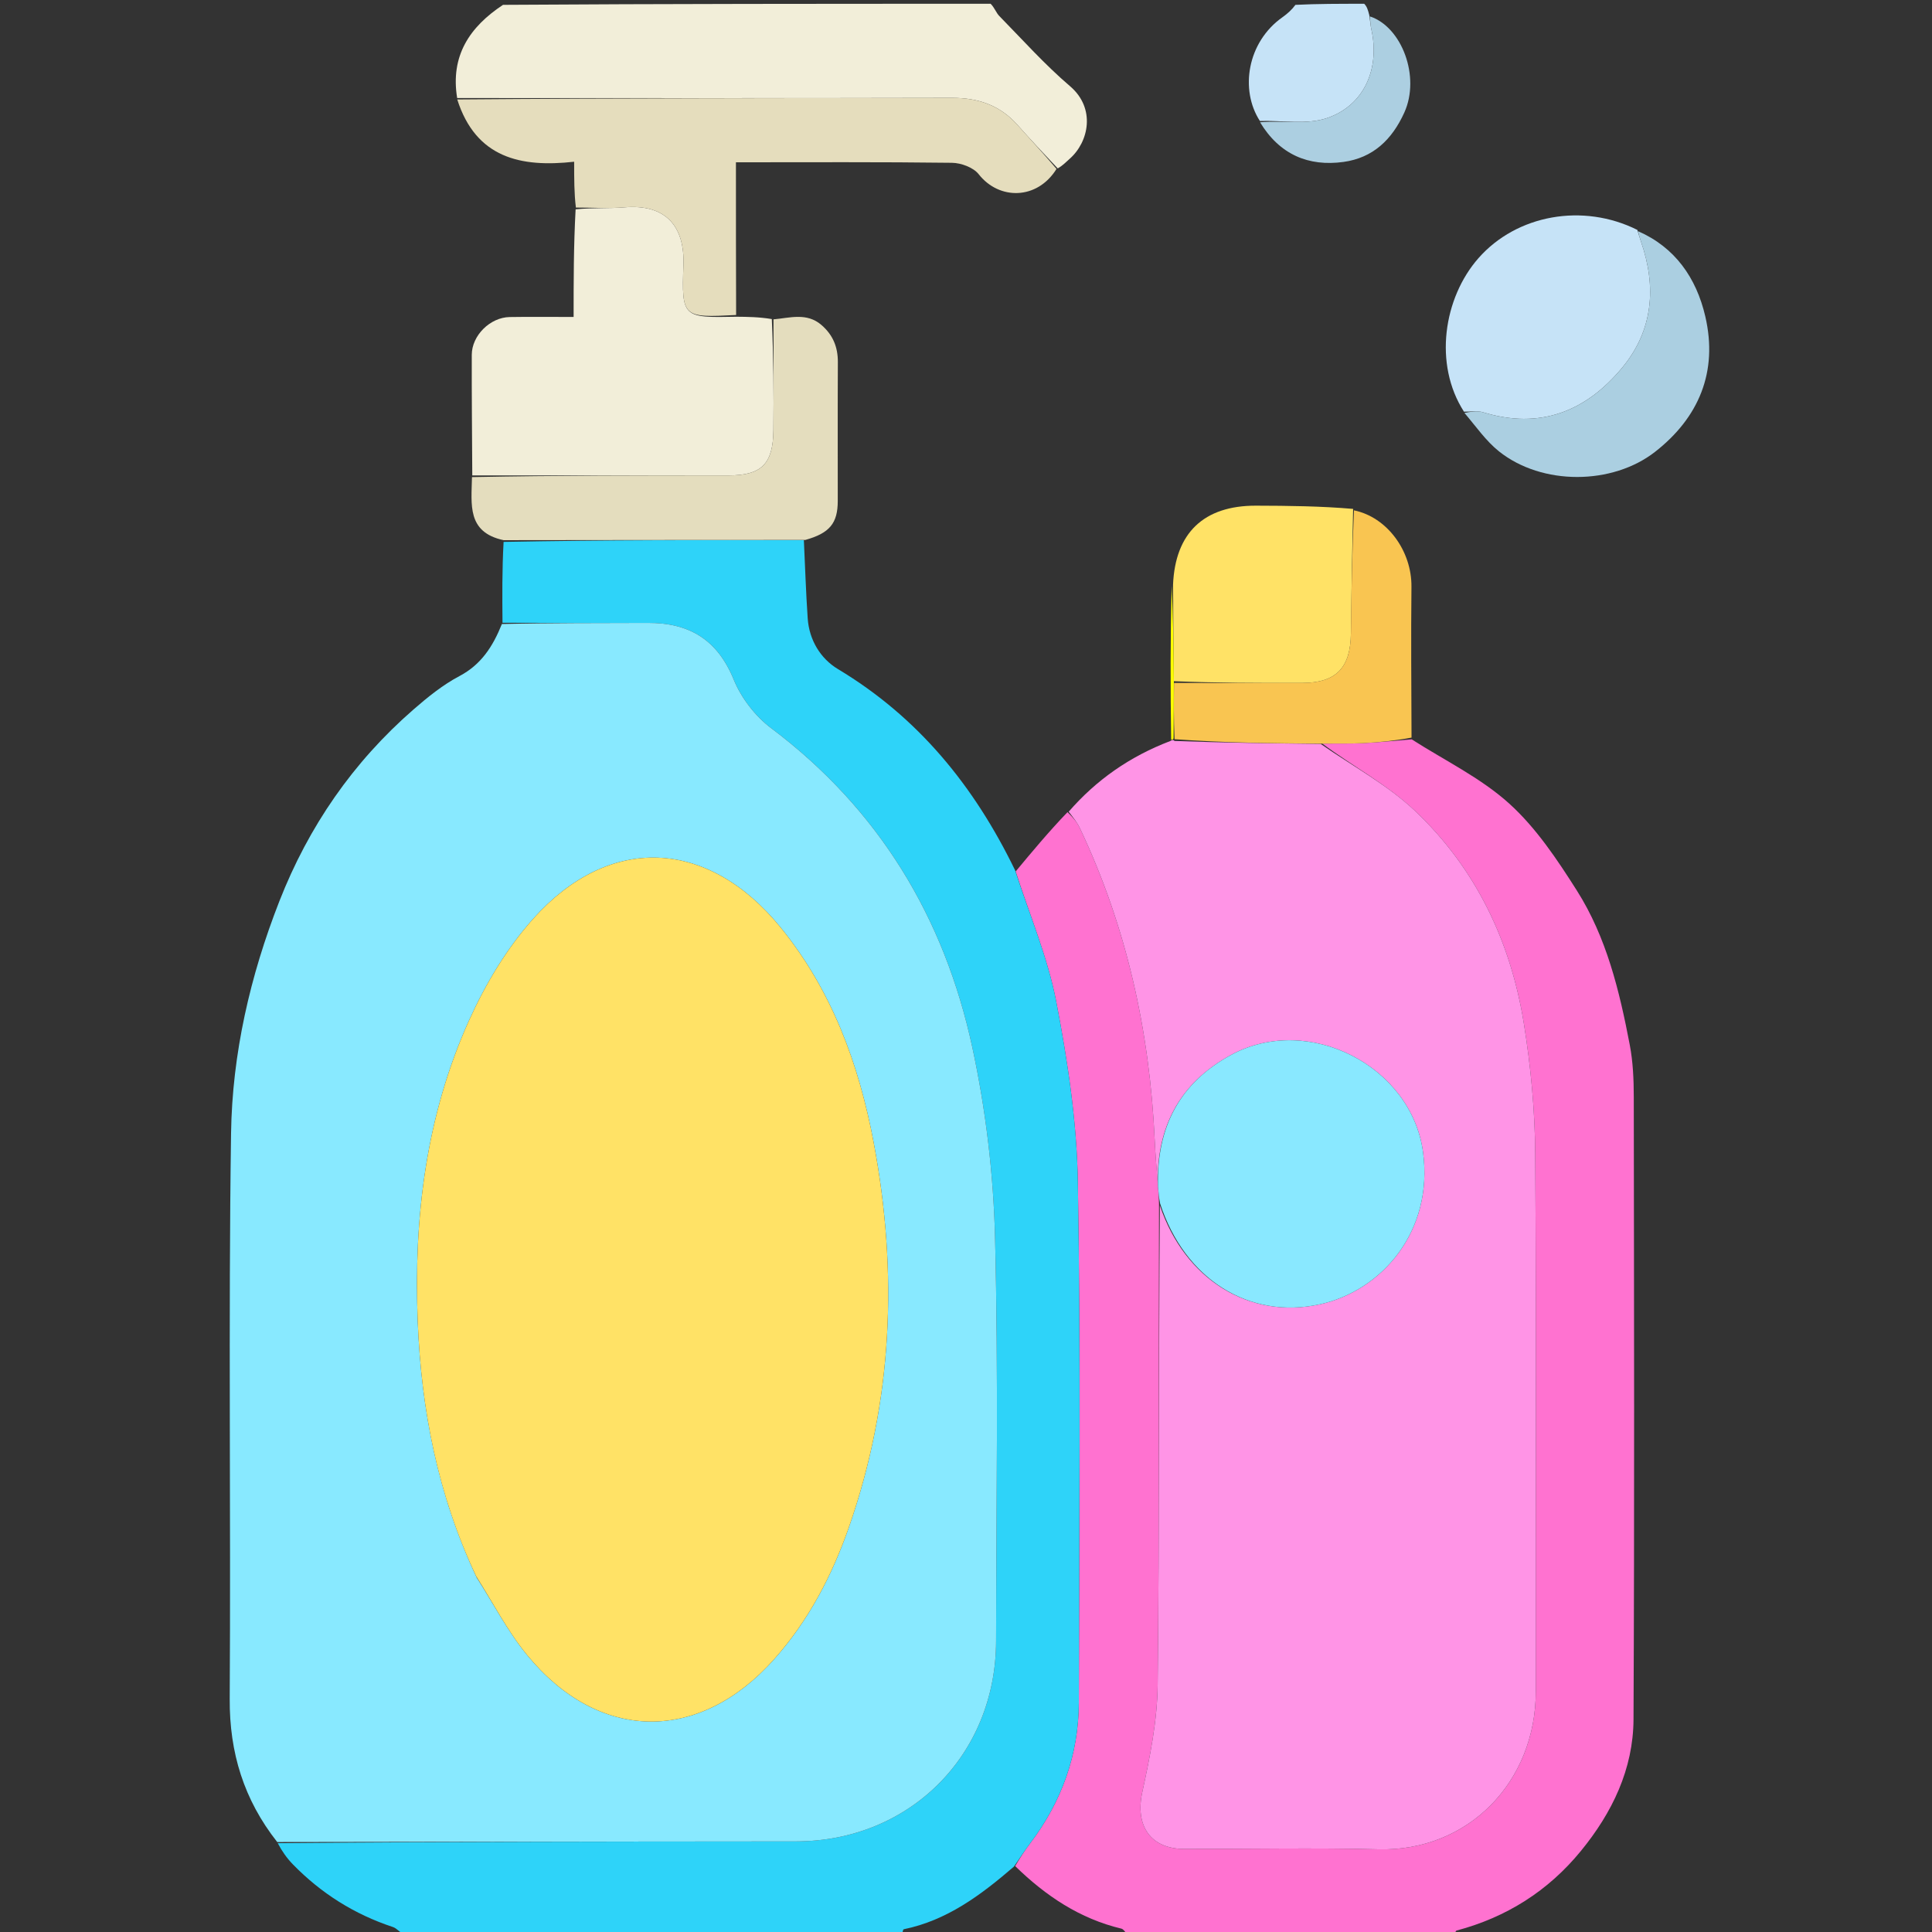 <svg version="1.1" id="Layer_1" xmlns="http://www.w3.org/2000/svg" xmlns:xlink="http://www.w3.org/1999/xlink" x="0px" y="0px"
	 width="100%" viewBox="0 0 512 512" enable-background="new 0 0 512 512" xml:space="preserve">
<rect x="0" y="0" width="512" height="512" fill="#333333" stroke="none"/>
<path fill="#FF72D0" opacity="1" stroke="none"
	d="
M269.159,230.947
	C273.532,225.692 277.904,220.437 282.901,215.226
	C284.41,216.65 285.458,217.952 286.155,219.42
	C298.587,245.64 304.699,273.379 306.017,302.27
	C306.196,306.193 306.548,310.109 306.882,314.415
	C307.036,316.087 307.127,317.372 307.15,319.143
	C307.047,361.931 307.257,404.236 306.794,446.534
	C306.69,456.032 304.758,465.619 302.714,474.956
	C300.785,483.772 304.83,489.975 313.853,489.992
	C331.007,490.024 348.171,489.644 365.314,490.088
	C388.981,490.701 407.029,472.316 407.003,448.182
	C406.953,400.716 407.18,353.248 406.851,305.784
	C406.771,294.233 405.668,282.583 403.827,271.174
	C400.322,249.452 391.077,230.134 375.044,214.937
	C367.682,207.958 358.396,203.01 350.45,197.08
	C354.345,197.004 357.779,197.114 361.199,196.943
	C365.512,196.727 369.813,196.281 374.118,195.934
	C382.813,201.51 392.385,206.115 399.948,212.944
	C407.067,219.372 412.659,227.771 417.865,235.973
	C425.752,248.397 429.183,262.629 431.91,276.933
	C432.766,281.422 432.962,286.091 432.968,290.678
	C433.036,345.666 433.164,400.655 432.898,455.642
	C432.834,468.854 427.24,480.412 418.918,490.569
	C410.258,501.14 399.236,508.093 386.032,511.609
	C385.769,511.679 385.598,512.095 385.692,512.675
	C356.979,513 327.958,513 298.774,512.682
	C298.134,511.933 297.72,511.239 297.173,511.108
	C286.184,508.48 277.162,502.471 269.03,494.534
	C270.329,492.306 271.576,490.384 272.957,488.563
	C281.361,477.48 285.877,464.991 285.903,451.094
	C285.99,405.169 286.398,359.235 285.646,313.322
	C285.384,297.329 282.953,281.221 279.922,265.471
	C277.659,253.708 272.84,242.437 269.159,230.947
z"/>
<path fill="#2ED3F9" opacity="1" stroke="none"
	d="
M269.003,230.62
	C272.84,242.437 277.659,253.708 279.922,265.471
	C282.953,281.221 285.384,297.329 285.646,313.322
	C286.398,359.235 285.99,405.169 285.903,451.094
	C285.877,464.991 281.361,477.48 272.957,488.563
	C271.576,490.384 270.329,492.306 268.706,494.667
	C259.79,502.355 250.852,508.948 239.511,511.27
	C239.234,511.327 239.165,512.401 239,513
	C195.312,513 151.625,513 107.469,513
	C106.044,512.206 105.21,511.039 104.111,510.676
	C93.908,507.305 85.094,501.752 77.618,494.076
	C76.04,492.456 74.72,490.583 73.604,488.46
	C119.579,488.061 165.229,488.038 210.88,487.994
	C241.042,487.965 263.919,465.133 263.972,434.884
	C264.033,399.23 264.594,363.56 263.698,327.927
	C263.275,311.103 261.235,294.077 257.688,277.625
	C250.259,243.164 232.947,214.443 204.326,192.939
	C200.133,189.789 196.428,184.956 194.447,180.105
	C190.117,169.498 182.639,165.025 171.654,165.076
	C158.825,165.136 145.996,165.057 133.167,165.039
	C133.106,158.076 133.045,151.113 133.458,143.607
	C160.299,143.092 186.666,143.12 213.033,143.148
	C213.36,150.052 213.579,156.963 214.047,163.857
	C214.438,169.631 217.454,174.545 222.063,177.313
	C243.321,190.076 258.171,208.292 269.003,230.62
z"/>
<path fill="#F2EED9" opacity="1" stroke="none"
	d="
M121.153,25.986
	C119.323,14.794 124.438,7.146 133.305,1.284
	C176.021,1 219.042,1 262.531,1
	C263.599,2.094 263.99,3.393 264.83,4.25
	C270.995,10.537 276.897,17.148 283.573,22.847
	C290.436,28.707 288.553,37.597 283.497,42.064
	C282.507,42.939 281.604,43.913 280.306,44.627
	C276.504,40.637 273.018,36.896 269.618,33.079
	C264.989,27.883 259.229,25.922 252.312,25.94
	C208.593,26.053 164.873,25.991 121.153,25.986
z"/>
<path fill="#C6E3F7" opacity="1" stroke="none"
	d="
M361.532,1 
	C362.245,1.748 362.49,2.496 362.874,4.008 
	C363.142,5.754 363.195,6.753 363.41,7.715 
	C365.724,18.048 361.669,27.811 351.809,31.244 
	C346.395,33.129 339.893,31.887 333.881,32.055 
	C328.542,23.822 330.496,11.168 339.879,4.556 
	C341.178,3.641 342.369,2.57 343.305,1.286 
	C349.021,1 355.042,1 361.532,1 
z"/>
<path fill="#FF94E6" opacity="1" stroke="none"
	d="
M306.82,314.028 
	C306.548,310.109 306.196,306.193 306.017,302.27 
	C304.699,273.379 298.587,245.64 286.155,219.42 
	C285.458,217.952 284.41,216.65 283.215,215.11 
	C290.455,206.77 299.305,200.504 310.198,196.355 
	C310.58,196.025 310.995,196.039 311.264,196.365 
	C324.35,196.841 337.166,196.991 349.982,197.14 
	C358.396,203.01 367.682,207.958 375.044,214.937 
	C391.077,230.134 400.322,249.452 403.827,271.174 
	C405.668,282.583 406.771,294.233 406.851,305.784 
	C407.18,353.248 406.953,400.716 407.003,448.182 
	C407.029,472.316 388.981,490.701 365.314,490.088 
	C348.171,489.644 331.007,490.024 313.853,489.992 
	C304.83,489.975 300.785,483.772 302.714,474.956 
	C304.758,465.619 306.69,456.032 306.794,446.534 
	C307.257,404.236 307.047,361.931 307.373,319.443 
	C313.948,339.03 331.054,349.729 349.721,345.673 
	C366.055,342.125 379.957,326.423 377.119,305.303 
	C374.054,282.503 346.707,268.426 326.234,279.571 
	C312.612,286.987 306.459,298.693 306.82,314.028 
z"/>
<path fill="#F2EED9" opacity="1" stroke="none" 
	d="
M125.158,125.987 
	C125.105,115.333 124.993,104.68 125.025,94.027 
	C125.04,88.901 129.903,84.105 135.069,84.02 
	C140.535,83.929 146.003,84 152.014,84 
	C152.014,74.465 152.014,65.202 152.544,55.471 
	C157.218,55.003 161.387,55.292 165.502,54.946 
	C176.494,54.022 181.493,60.034 181.118,70.25 
	C180.606,84.201 180.992,84.215 195.127,83.939 
	C198.115,83.966 201.104,83.994 204.538,84.555 
	C204.984,94.73 205.065,104.372 204.962,114.012 
	C204.866,123.01 201.796,125.996 192.978,125.996 
	C170.371,125.997 147.764,125.99 125.158,125.987 
z"/>
<path fill="#E5DDBD" opacity="1" stroke="none" 
	d="
M195.079,83.476 
	C180.992,84.215 180.606,84.201 181.118,70.25 
	C181.493,60.034 176.494,54.022 165.502,54.946 
	C161.387,55.292 157.218,55.003 152.615,55.008 
	C152.157,51.223 152.157,47.433 152.157,42.86 
	C138.052,44.432 126.128,41.904 121.175,26.355 
	C164.873,25.991 208.593,26.053 252.312,25.94 
	C259.229,25.922 264.989,27.883 269.618,33.079 
	C273.018,36.896 276.504,40.637 279.992,44.764 
	C274.838,53.049 264.746,53.038 259.371,46.179 
	C257.959,44.377 254.705,43.176 252.278,43.144 
	C233.368,42.9 214.453,43.009 195.031,43.009 
	C195.031,56.544 195.031,69.779 195.079,83.476 
z"/>
<path fill="#E4DDBE" opacity="1" stroke="none" 
	d="
M125.08,126.439 
	C147.764,125.99 170.371,125.997 192.978,125.996 
	C201.796,125.996 204.866,123.01 204.962,114.012 
	C205.065,104.372 204.984,94.73 204.982,84.631 
	C209.3,84.255 213.802,82.759 217.694,86.127 
	C220.752,88.773 222.06,91.979 222.04,95.967 
	C221.976,108.24 222.022,120.513 222.014,132.786 
	C222.01,138.648 219.866,141.302 213.411,143.088 
	C186.666,143.12 160.299,143.092 133.473,143.153 
	C123.675,141.061 124.949,133.677 125.08,126.439 
z"/>
<path fill="#C6E3F7" opacity="1" stroke="none" 
	d="
M387.968,109.1 
	C379.852,96.513 382.565,78.906 391.823,68.396 
	C401.973,56.872 419.529,53.733 433.914,60.93 
	C434.37,62.439 434.605,63.236 434.878,64.021 
	C439.04,76.023 438.104,87.521 429.913,97.422 
	C420.322,109.018 408.121,113.904 393.036,109.257 
	C391.478,108.778 389.663,109.132 387.968,109.1 
z"/>
<path fill="#FFE266" opacity="1" stroke="none"
	d="
M310.868,154.975
	C311.437,141.229 319.01,133.978 332.841,134.008
	C341.454,134.027 350.067,134.126 358.594,134.863
	C358.337,146.307 358.13,157.076 358.008,167.847
	C357.903,177.025 354.087,180.97 345.028,180.992
	C333.729,181.019 322.429,180.993 311.083,180.524
	C310.981,171.697 310.924,163.336 310.868,154.975
z"/>
<path fill="#F9C551" opacity="1" stroke="none"
	d="
M311.129,180.99
	C322.429,180.993 333.729,181.019 345.028,180.992
	C354.087,180.97 357.903,177.025 358.008,167.847
	C358.13,157.076 358.337,146.307 358.817,135.246
	C367.617,137.047 374.153,146.016 374.05,155.523
	C373.907,168.683 374.02,181.845 374.071,195.471
	C369.813,196.281 365.512,196.727 361.199,196.943
	C357.779,197.114 354.345,197.004 350.45,197.08
	C337.166,196.991 324.35,196.841 311.266,195.896
	C311.042,190.398 311.085,185.694 311.129,180.99
z"/>
<path fill="#ABCFE1" opacity="1" stroke="none"
	d="
M388.086,109.426
	C389.663,109.132 391.478,108.778 393.036,109.257
	C408.121,113.904 420.322,109.018 429.913,97.422
	C438.104,87.521 439.04,76.023 434.878,64.021
	C434.605,63.236 434.37,62.439 434.088,61.261
	C443.885,65.535 449.556,73.634 451.927,83.877
	C455.33,98.579 450.18,110.706 438.607,119.742
	C427.324,128.553 408.696,128.74 397.25,119.62
	C393.803,116.873 391.196,113.071 388.086,109.426
z"/>
<path fill="#ACCFE1" opacity="1" stroke="none"
	d="
M333.929,32.406
	C339.893,31.887 346.395,33.129 351.809,31.244
	C361.669,27.811 365.724,18.048 363.41,7.715
	C363.195,6.753 363.142,5.754 363.027,4.34
	C371.523,7.126 376.458,20.347 372.159,29.826
	C368.868,37.082 363.801,41.843 356.048,42.913
	C346.764,44.193 339.112,40.969 333.929,32.406
z"/>
<path fill="#FFFF00" opacity="1" stroke="none"
	d="
M311.083,180.524
	C311.085,185.694 311.042,190.398 310.997,195.57
	C310.995,196.039 310.58,196.025 310.373,196.02
	C310.156,182.486 310.147,168.956 310.503,155.201
	C310.924,163.336 310.981,171.697 311.083,180.524
z"/>
<path fill="#88E9FF" opacity="1" stroke="none"
	d="
M133.006,165.372
	C145.996,165.057 158.825,165.136 171.654,165.076
	C182.639,165.025 190.117,169.498 194.447,180.105
	C196.428,184.956 200.133,189.789 204.326,192.939
	C232.947,214.443 250.259,243.164 257.688,277.625
	C261.235,294.077 263.275,311.103 263.698,327.927
	C264.594,363.56 264.033,399.23 263.972,434.884
	C263.919,465.133 241.042,487.965 210.88,487.994
	C165.229,488.038 119.579,488.061 73.469,488.157
	C64.628,476.945 60.787,464.451 60.877,450.237
	C61.193,400.281 60.511,350.314 61.231,300.366
	C61.535,279.269 66.293,258.602 74.039,238.819
	C81.785,219.035 93.538,201.986 109.582,188.02
	C113.361,184.729 117.365,181.49 121.762,179.166
	C127.511,176.126 130.587,171.37 133.006,165.372
M126.333,418.072
	C130.726,424.92 134.507,432.267 139.622,438.525
	C158.65,461.807 185.304,462.072 205.201,439.664
	C214.307,429.408 220.508,417.516 224.985,404.687
	C236.624,371.334 238.015,337.222 231.529,302.761
	C227.613,281.949 220.398,262.344 206.758,245.644
	C187.58,222.164 161.472,220.905 141.302,243.479
	C134.334,251.276 128.677,260.734 124.351,270.306
	C112.904,295.633 109.608,322.599 110.705,350.237
	C111.633,373.603 115.999,396.126 126.333,418.072
z"/>
<path fill="#89E8FF" opacity="1" stroke="none"
	d="
M306.882,314.415
	C306.459,298.693 312.612,286.987 326.234,279.571
	C346.707,268.426 374.054,282.503 377.119,305.303
	C379.957,326.423 366.055,342.125 349.721,345.673
	C331.054,349.729 313.948,339.03 307.443,318.957
	C307.127,317.372 307.036,316.087 306.882,314.415
z"/>
<path fill="#FFE266" opacity="1" stroke="none"
	d="
M126.182,417.729
	C115.999,396.126 111.633,373.603 110.705,350.237
	C109.608,322.599 112.904,295.633 124.351,270.306
	C128.677,260.734 134.334,251.276 141.302,243.479
	C161.472,220.905 187.58,222.164 206.758,245.644
	C220.398,262.344 227.613,281.949 231.529,302.761
	C238.015,337.222 236.624,371.334 224.985,404.687
	C220.508,417.516 214.307,429.408 205.201,439.664
	C185.304,462.072 158.65,461.807 139.622,438.525
	C134.507,432.267 130.726,424.92 126.182,417.729
z"/>
</svg>